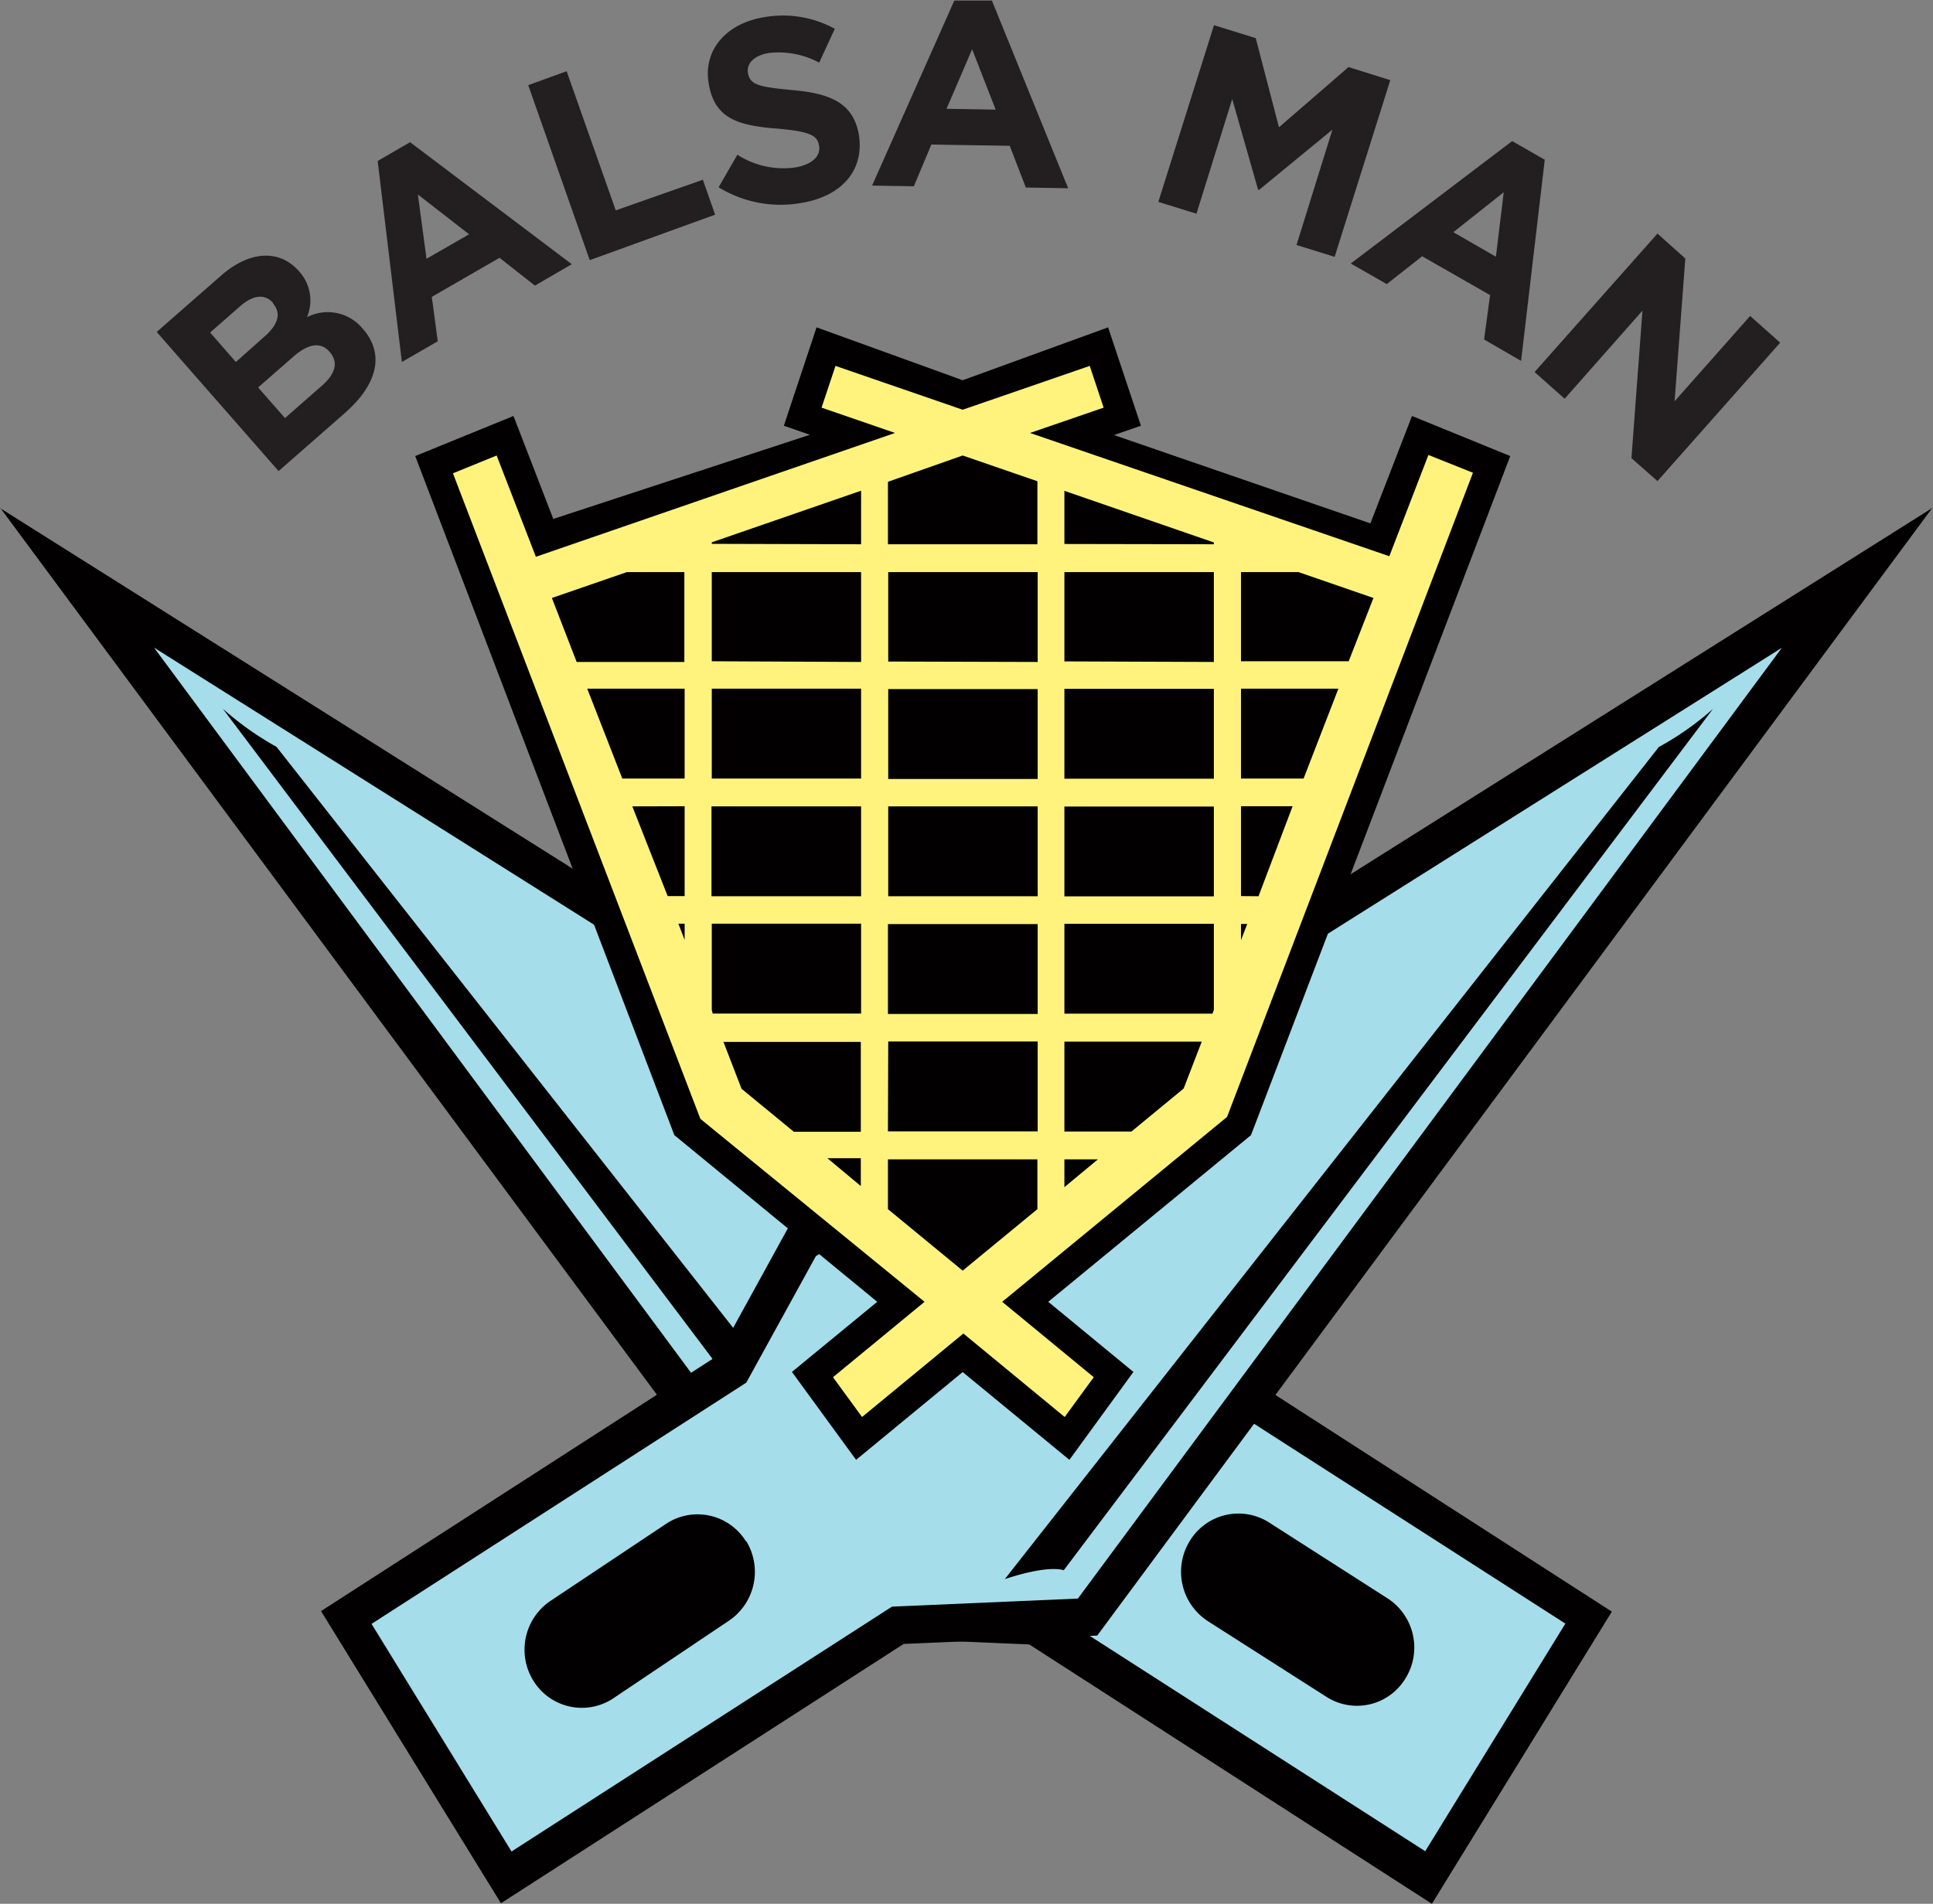 <svg xmlns="http://www.w3.org/2000/svg" viewBox="0 0 138.91 136.84" xmlns:v="https://vecta.io/nano"><rect x="0" y="0" width="138.91" height="136.84" fill="#808080" stroke="none"/><path d="M0 36.48l60.05 81.12 13.92.6 28.93 18.64 12.93-21-28.52-18.37-5-9.11L0 36.52z" fill="#020000"/><g fill-rule="evenodd"><path d="M61.67 114.89l-50.6-68.34L80.5 90.28l5 9.09 26.99 17.33-10.07 16.36-27.4-17.59-13.35-.58z" fill="#a5ddeb"/><path d="M16.01 50.94l46.63 61.92s.93-.44 4.23.63l-47-59.81a21.34 21.34 0 0 1-3.86-2.74zm69.49 59.82a4.23 4.23 0 0 0 1.31 5.77l8.52 5.44a4.07 4.07 0 0 0 5.67-1.33h0a4.21 4.21 0 0 0-1.31-5.77l-8.51-5.45a4.09 4.09 0 0 0-5.68 1.34z" fill="#020000"/></g><path d="M138.91 36.48L56.6 88.32l-5 9.1-28.53 18.38 12.93 21 28.94-18.64 13.91-.6 60.06-81.12z" fill="#020000"/><g fill-rule="evenodd"><path d="M77.46 114.9l50.59-68.34-69.42 43.73-5 9.09-26.93 17.34 10.06 16.36 27.34-17.6 13.36-.58z" fill="#a5ddeb"/><path d="M123.1 50.95l-46.66 61.92s-.94-.45-4.23.63l47-59.81a20.85 20.85 0 0 0 3.89-2.74zm-69.48 59.81a4.24 4.24 0 0 1-1.31 5.78L44 122.12a4.09 4.09 0 0 1-5.68-1.33h0a4.23 4.23 0 0 1 1.31-5.77l8.31-5.54a4.09 4.09 0 0 1 5.68 1.33z" fill="#020000"/></g><path d="M101.47 29.9l-2.99 7.72-18.43-6.35 1.94-.67-2.36-7.07-10.45 3.8-10.5-3.8-2.35 7.07 1.87.65-18.44 6.05-2.86-7.4-7.06 2.88 18.62 48.81 14.58 11.98-6.13 5.04 4.61 6.32 7.66-6.31 7.67 6.31 4.6-6.32-6.12-5.04L89.9 81.59l18.63-48.81-7.06-2.88z" fill="#020000"/><path d="M102.65 32.7l-2.81 7.28-25.82-8.86 5.29-1.82-1-3-9.13 3.15-9.14-3.15-1 3 5.28 1.82-25.81 8.9-2.82-7.28-3.14 1.28 17.78 46.4 16.11 13.15-6.58 5.42 2.09 2.86 7.28-6 7.28 6 2.09-2.86-6.58-5.42 16.16-13.29 17.67-46.3zm-5.73 14.83h-7.74v-6.41h4.13l5.39 1.86zm-9.79 25.33H76.49V66.4h10.74v6.2zM76.49 55.97v-6.46h10.74v6.46zm10.74 2v6.46H76.49v-6.46zM76.49 47.54v-6.42h10.74v6.46zm0-8.44v-3.82l10.74 3.71v.13zm12.69 27.31h.45l-.45 1.17zm0-2v-6.46h3.71l-2.45 6.47zm0-8.45V49.5h7l-2.5 6.46zm-20-23.22l5.37 1.85v4.53H63.81v-4.49zm-7.32 52.51l-2.4-2h2.4zM42.2 49.5h7v6.46h-4.48zm7 8.45v6.46h-1.22l-2.54-6.45zm0 8.44v1.17l-.45-1.17zm1.95 6.21v-6.21h10.73v6.46H51.22zm0-16.64V49.5h10.73v6.46zm10.73 2v6.46H51.13v-6.46zM51.15 47.53v-6.41h10.73v6.46zm0-8.44v-.11l10.73-3.71v3.85zm12.68 25.33v-6.46h10.74v6.46zm10.74 2v6.46H63.81v-6.46zM63.83 55.99v-6.46h10.74v6.46zm0-8.44v-6.43h10.74v6.46zm0 27.31h10.74v6.46H63.81zM45.05 41.12h4.13v6.46h-7.74l-1.78-4.6zm6.94 33.77h9.87v6.46h-4.81l-3.76-3.09zm17.19 16.44l-5.37-4.42v-3.58h10.74v3.58zm7.31-8h2.41l-2.41 2zm4.82-2h-4.82v-6.46h9.87l-1.3 3.37z" fill="#fff37e"/><path d="M24.78 29.69l-4.76 4.17-8.76-10 4.65-4.07c2.05-1.79 4.19-1.87 5.57-.3h0a3.1 3.1 0 0 1 .58 3.31 3.25 3.25 0 0 1 4 .82h0c1.67 1.88.98 4.09-1.28 6.07zm-5.16-7.92c-.58-.66-1.42-.58-2.35.23l-2.17 1.9 1.85 2.12 2-1.78c1-.85 1.31-1.7.66-2.44zm4.06 3.51c-.59-.67-1.45-.65-2.58.34l-2.55 2.23 1.93 2.2 2.61-2.29c1-.85 1.26-1.71.61-2.45zm14.76-4.75l-2.54-2-4.87 2.81.43 3.19-2.58 1.49-1.74-14.45 2.33-1.35 11.62 8.77zm-8.41-6.55l.62 4.62 3.06-1.76zm12.35 4.72L37.96 6.12l2.76-1 3.53 10 6.26-2.2.88 2.51zm15.19-4.11a8.52 8.52 0 0 1-5.93-1.13l1.35-2.34a6.1 6.1 0 0 0 4.19.91c1.18-.21 1.81-.8 1.68-1.57h0c-.13-.73-.64-1-2.93-1.21-2.76-.21-4.59-.65-5-3.25h0c-.41-2.37 1.22-4.28 3.9-4.75a7.76 7.76 0 0 1 5.16.82L58.87 4.5a6.19 6.19 0 0 0-3.63-.69c-1.11.19-1.6.8-1.49 1.43h0c.15.86.76 1 3.12 1.23 2.78.23 4.45.92 4.85 3.21h0c.41 2.61-1.28 4.44-4.15 4.91zm16.15-1.11l-1.16-3-5.63-.09-1.26 3-3-.05L68.58.04h2.7l5.48 13.49zm-3.86-9.94l-1.84 4.28 3.53.06zm23.31 14.07l2.58-8.29-5.26 4.32h-.08l-1.86-6.52-2.57 8.24-2.74-.85 4-12.7 3 .93 1.67 6.41 5-4.33 3 .94-4 12.7zm13.48 6.79l.43-3.19-4.88-2.79-2.54 2-2.59-1.48 11.6-8.8 2.34 1.34-1.7 14.46zm1.41-10.58l-3.62 2.87 3.06 1.76zm9.18 19.11l.79-10.6-5.59 6.33-2.16-1.92 8.83-9.95 2 1.79-.77 10.26 5.43-6.13 2.16 1.92-8.82 9.95z" fill="#231f20"/></svg>